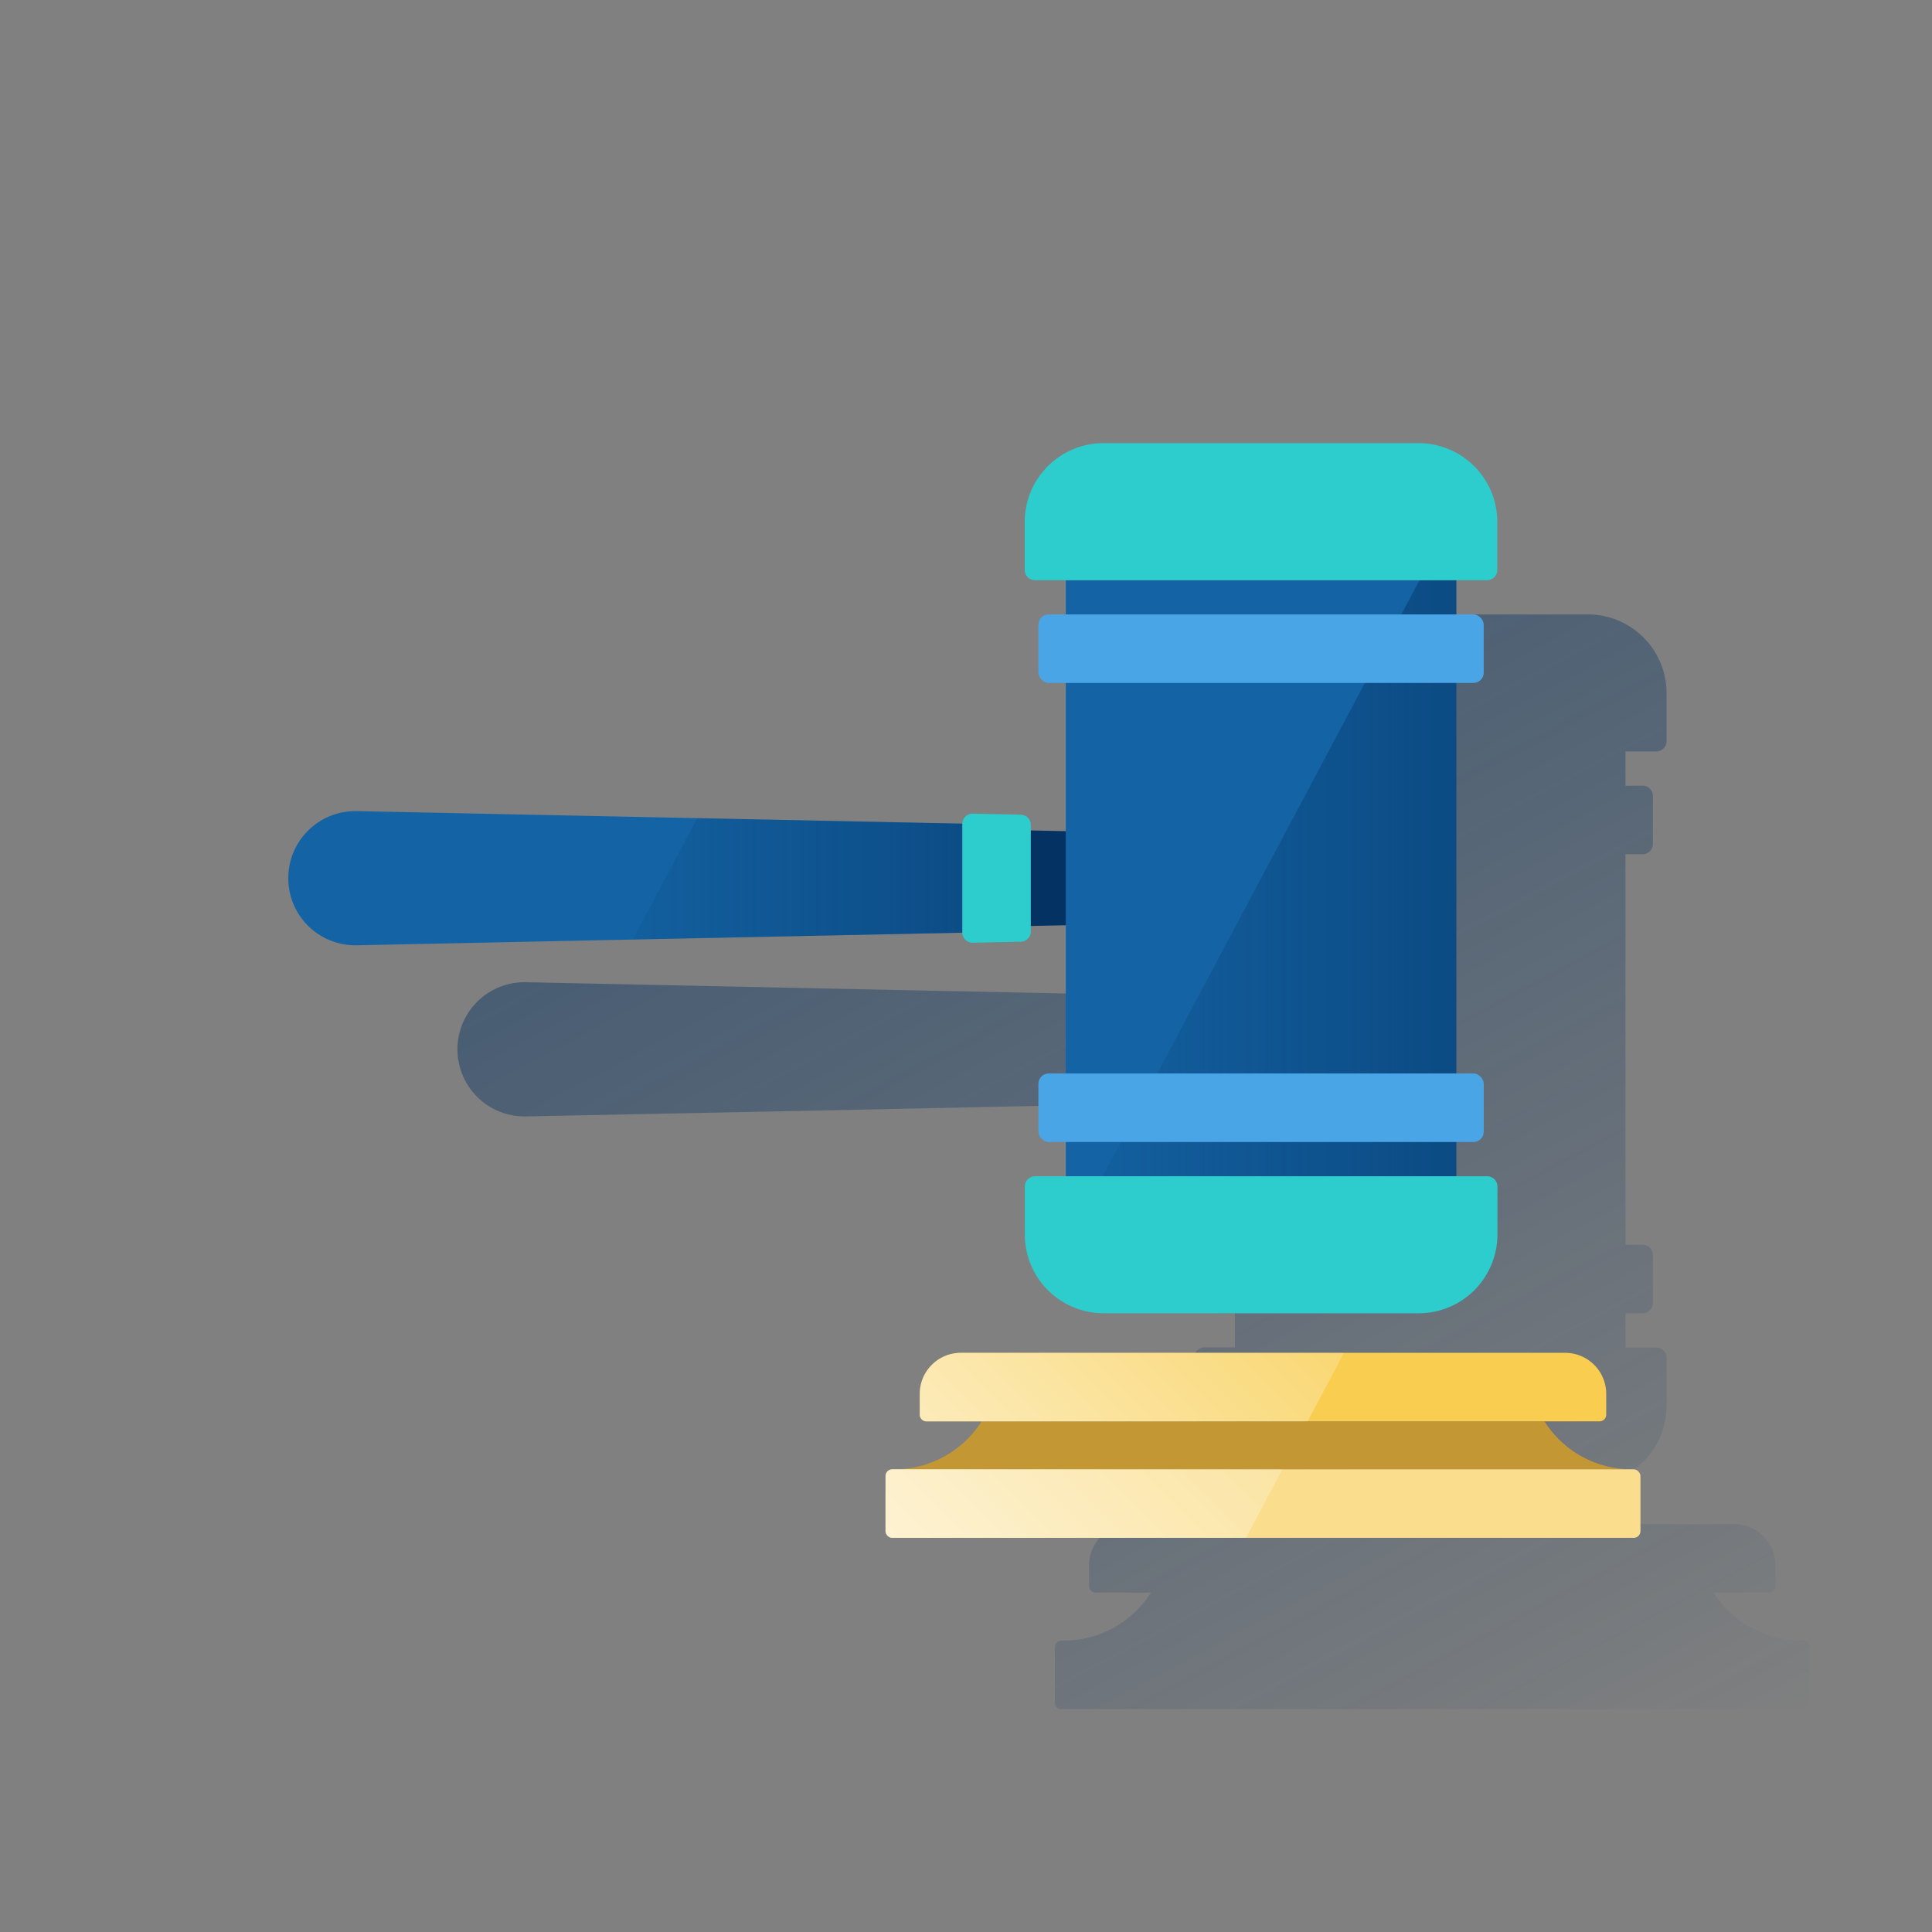 <svg id="Contenido" xmlns="http://www.w3.org/2000/svg" xmlns:xlink="http://www.w3.org/1999/xlink" viewBox="0 0 600 600"><rect x="0" y="0" width="600" height="600" fill="#808080" stroke="none"/><defs><style>.cls-1{fill:url(#Degradado_sin_nombre_40);}.cls-2{fill:url(#Degradado_sin_nombre_41);}.cls-3{fill:#1464a5;}.cls-4{fill:url(#Degradado_sin_nombre_43);}.cls-5{fill:#043263;}.cls-6{fill:#2dcccd;}.cls-7{fill:url(#Degradado_sin_nombre_43-2);}.cls-8{fill:#49a5e6;}.cls-9{fill:#c49735;}.cls-10{fill:#fade8e;}.cls-11{fill:url(#Degradado_sin_nombre_5);}.cls-12{fill:#f8cd50;}.cls-13{fill:url(#Degradado_sin_nombre_5-2);}</style><linearGradient id="Degradado_sin_nombre_40" x1="283.7" y1="183.39" x2="483.23" y2="558.65" gradientUnits="userSpaceOnUse"><stop offset="0.01" stop-color="#043263" stop-opacity="0.5"/><stop offset="1" stop-color="#043263" stop-opacity="0"/></linearGradient><linearGradient id="Degradado_sin_nombre_41" x1="292.04" y1="228.81" x2="478.26" y2="579.04" gradientUnits="userSpaceOnUse"><stop offset="0" stop-color="#043263" stop-opacity="0.5"/><stop offset="1" stop-color="#043263" stop-opacity="0"/></linearGradient><linearGradient id="Degradado_sin_nombre_43" x1="309.49" y1="272.94" x2="196.49" y2="272.94" gradientUnits="userSpaceOnUse"><stop offset="0.01" stop-color="#043263" stop-opacity="0.5"/><stop offset="1" stop-color="#043263" stop-opacity="0.1"/></linearGradient><linearGradient id="Degradado_sin_nombre_43-2" x1="452.27" y1="272.73" x2="342.42" y2="272.73" xlink:href="#Degradado_sin_nombre_43"/><linearGradient id="Degradado_sin_nombre_5" x1="508.55" y1="363.17" x2="436.91" y2="434.81" gradientTransform="translate(807.15 863.11) rotate(180)" gradientUnits="userSpaceOnUse"><stop offset="0" stop-color="#fff" stop-opacity="0.6"/><stop offset="1" stop-color="#fff" stop-opacity="0.2"/></linearGradient><linearGradient id="Degradado_sin_nombre_5-2" x1="494.22" y1="395.65" x2="418.33" y2="471.54" xlink:href="#Degradado_sin_nombre_5"/></defs><title>momentum</title><path class="cls-1" d="M351.39,342.84a3.18,3.18,0,0,0,3.25,3.13l14.89-.31a3.2,3.2,0,0,0,3.13-3.19v-1.72l10.86-.22v46h-5.31a3.19,3.19,0,0,0-3.2,3.19v14.89a3.2,3.2,0,0,0,3.2,3.2h5.31v10.64H374a3.19,3.19,0,0,0-3.19,3.19v14.89A24.46,24.46,0,0,0,395.23,461H493.1a24.46,24.46,0,0,0,24.47-24.47V421.68a3.19,3.19,0,0,0-3.19-3.19h-9.57V407.85h5.32a3.19,3.19,0,0,0,3.19-3.2V389.76a3.19,3.19,0,0,0-3.19-3.19h-5.32V265.29h5.32a3.19,3.19,0,0,0,3.19-3.2V247.2a3.19,3.19,0,0,0-3.19-3.19h-5.32V233.37h9.57a3.19,3.19,0,0,0,3.19-3.19v-14.9a24.47,24.47,0,0,0-24.47-24.47H395.23a24.47,24.47,0,0,0-24.47,24.47v14.9a3.19,3.19,0,0,0,3.19,3.19h9.57V244h-5.31a3.19,3.19,0,0,0-3.2,3.19v14.89a3.2,3.2,0,0,0,3.2,3.2h5.31v46l-10.86-.23v-1.71a3.19,3.19,0,0,0-3.13-3.19l-14.89-.31a3.17,3.17,0,0,0-3.25,3.12l-82.33-1.71h0l-105.7-2.21a20.84,20.84,0,1,0,0,41.67L249,345h0Z"/><path class="cls-2" d="M559.91,509.5h-.29a32,32,0,0,1-27.43-14.89h17.08a2.09,2.09,0,0,0,2.09-2.09V486.1a12.77,12.77,0,0,0-12.77-12.77H351a12.52,12.52,0,0,0-3.79.58,12.72,12.72,0,0,0-4.33,2.34,12.69,12.69,0,0,0-4.64,9.85v6.42a2.09,2.09,0,0,0,2.09,2.09h17.08a32,32,0,0,1-27.43,14.89h-.29a2.09,2.09,0,0,0-2.09,2.09v17.1h0a1.87,1.87,0,0,0,0,.42,2.1,2.1,0,0,0,.32.75,2.07,2.07,0,0,0,1.73.92H559.91a2.09,2.09,0,0,0,2.09-2.09v-17.1A2.1,2.1,0,0,0,559.91,509.5Z"/><path class="cls-3" d="M110.82,251.9a20.84,20.84,0,1,0,0,41.67l198.67-4.14V256Z"/><polygon class="cls-4" points="309.49 256.04 216.52 254.1 196.49 291.78 309.49 289.43 309.49 256.04"/><polygon class="cls-5" points="350 258.53 309.49 257.69 309.49 287.78 350 286.94 350 258.53"/><path class="cls-6" d="M302.11,292.77l14.89-.31a3.19,3.19,0,0,0,3.13-3.19V256.19A3.2,3.2,0,0,0,317,253l-14.89-.31a3.2,3.2,0,0,0-3.26,3.19v33.7A3.19,3.19,0,0,0,302.11,292.77Z"/><rect class="cls-3" x="330.99" y="180.18" width="121.28" height="185.12"/><polygon class="cls-7" points="342.42 365.29 452.27 365.29 452.27 180.18 440.85 180.18 342.42 365.29"/><rect class="cls-8" x="322.48" y="190.81" width="138.3" height="21.28" rx="3.19"/><rect class="cls-8" x="322.48" y="333.37" width="138.3" height="21.28" rx="3.19" transform="translate(783.27 688.03) rotate(180)"/><path class="cls-6" d="M342.69,137.62h97.88A24.47,24.47,0,0,1,465,162.09V177a3.19,3.19,0,0,1-3.19,3.19H321.42a3.19,3.19,0,0,1-3.19-3.19V162.09A24.47,24.47,0,0,1,342.69,137.62Z"/><path class="cls-6" d="M342.69,365.29h97.88A24.47,24.47,0,0,1,465,389.76v14.89a3.19,3.19,0,0,1-3.19,3.19H321.42a3.19,3.19,0,0,1-3.19-3.19V389.76A24.47,24.47,0,0,1,342.69,365.29Z" transform="translate(783.27 773.14) rotate(180)"/><path class="cls-9" d="M479.65,441.42H304.84a32.07,32.07,0,0,1-27.43,14.89H507.08A32.07,32.07,0,0,1,479.65,441.42Z"/><rect class="cls-10" x="275.03" y="456.31" width="234.44" height="21.28" rx="2.09" transform="translate(784.49 933.9) rotate(180)"/><path class="cls-11" d="M277.12,477.59H386.94l11.31-21.28H277.12A2.09,2.09,0,0,0,275,458.4v17.1A2.09,2.09,0,0,0,277.12,477.59Z"/><path class="cls-12" d="M287.76,420.14h209a2.09,2.09,0,0,1,2.09,2.09v6.42a12.77,12.77,0,0,1-12.77,12.77H298.43a12.77,12.77,0,0,1-12.77-12.77v-6.42A2.09,2.09,0,0,1,287.76,420.14Z" transform="translate(784.49 861.55) rotate(180)"/><path class="cls-13" d="M287.76,441.42H406.09l11.31-21.28h-119a12.76,12.76,0,0,0-12.76,12.77v6.42A2.09,2.09,0,0,0,287.76,441.42Z"/></svg>